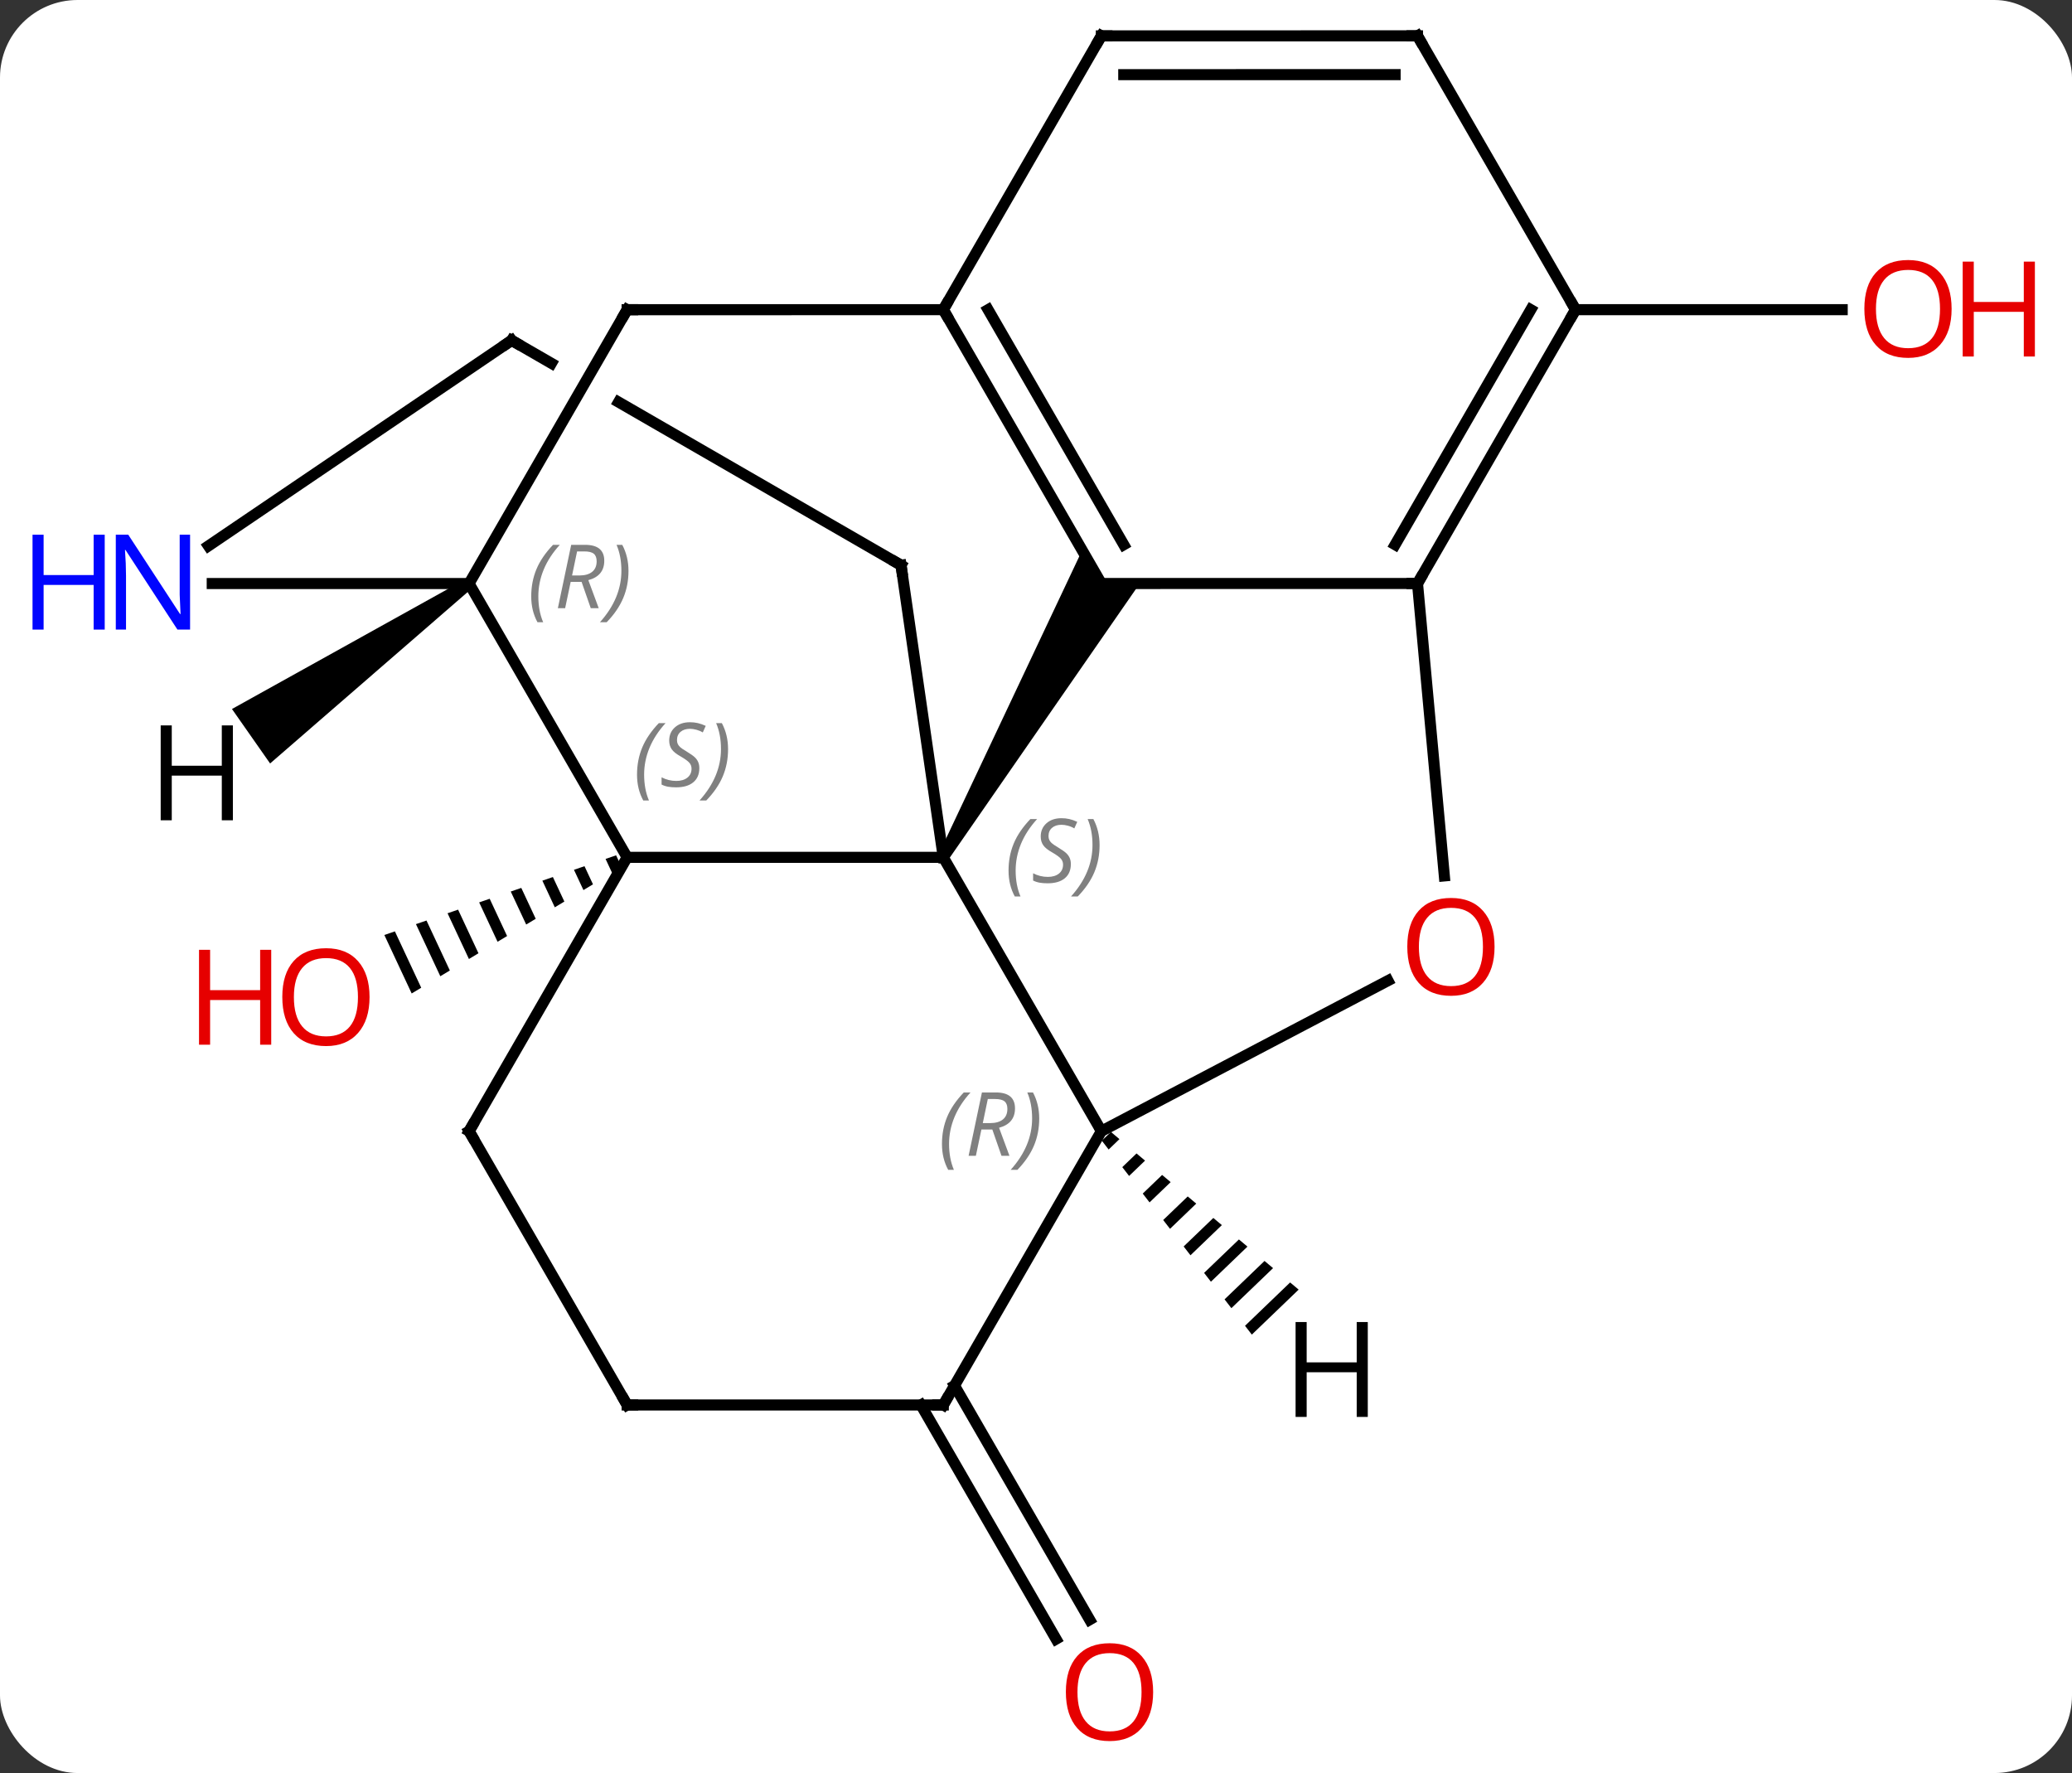 <svg width="187" viewBox="0 0 187 160" style="fill-opacity:1; color-rendering:auto; color-interpolation:auto; text-rendering:auto; stroke:black; stroke-linecap:square; stroke-miterlimit:10; shape-rendering:auto; stroke-opacity:1; fill:black; stroke-dasharray:none; font-weight:normal; stroke-width:1; font-family:'Open Sans'; font-style:normal; stroke-linejoin:miter; font-size:12; stroke-dashoffset:0; image-rendering:auto;" height="160" class="cas-substance-image" xmlns:xlink="http://www.w3.org/1999/xlink" xmlns="http://www.w3.org/2000/svg"><rect x="0" y="0" width="187" height="160" fill="#333333" stroke="none"/><svg class="cas-substance-single-component"><rect y="0" x="0" width="187" stroke="none" ry="7" rx="7" height="160" fill="white" class="cas-substance-group"/><svg y="0" x="0" width="187" viewBox="0 0 187 160" style="fill:black;" height="160" class="cas-substance-single-component-image"><svg><g><clipPath id="clipPath_e13c0d245efe4dee9fef4ce3f20c4e4c1" clipPathUnits="userSpaceOnUse"><path d="M-40.072 -66.481 L-60.072 -31.84 L-52.802 -27.643 L-52.802 -27.643 L-37.125 -54.8 L-31.929 -51.8 L-47.606 -24.643 L-18.434 -7.801 L1.565 -42.443 L-40.072 -66.481 Z"/></clipPath><g transform="translate(93,78)" style="text-rendering:geometricPrecision; color-rendering:optimizeQuality; color-interpolation:linearRGB; stroke-linecap:butt; image-rendering:optimizeQuality;"><path style="stroke:none;" d="M-37.397 -0.816 L-38.347 -0.489 L-37.761 0.767 L-36.899 0.248 L-37.397 -0.816 ZM-40.249 0.165 L-41.199 0.492 L-40.344 2.322 L-39.483 1.803 L-40.249 0.165 ZM-43.101 1.145 L-44.051 1.472 L-42.928 3.877 L-42.066 3.358 L-43.101 1.145 ZM-45.953 2.126 L-46.904 2.453 L-45.511 5.431 L-44.65 4.913 L-45.953 2.126 ZM-48.805 3.106 L-49.755 3.433 L-49.755 3.433 L-48.095 6.986 L-47.234 6.468 L-48.805 3.106 ZM-51.657 4.087 L-52.608 4.414 L-50.679 8.541 L-49.818 8.023 L-51.657 4.087 ZM-54.509 5.068 L-55.46 5.394 L-55.46 5.394 L-53.262 10.096 L-53.262 10.096 L-52.401 9.578 L-54.509 5.068 ZM-57.361 6.048 L-58.312 6.375 L-55.846 11.651 L-54.985 11.133 L-57.361 6.048 Z"/><line y2="47.036" y1="68.163" x2="-6.856" x1="5.343" style="fill:none;"/><line y2="48.786" y1="69.913" x2="-9.887" x1="2.312" style="fill:none;"/><line y2="-50.055" y1="-50.055" x2="49.197" x1="73.26" style="fill:none;"/><path style="stroke:none;" d="M-7.436 -0.383 L-8.302 -0.883 L4.667 -28.344 L6.399 -25.344 L9.863 -25.344 Z"/><line y2="-0.633" y1="-0.633" x2="-36.399" x1="-7.869" style="fill:none;"/><line y2="24.075" y1="-0.633" x2="6.402" x1="-7.869" style="fill:none;"/><line y2="-26.997" y1="-0.633" x2="-11.682" x1="-7.869" style="fill:none;"/><line y2="-25.347" y1="-25.344" x2="34.932" x1="6.399" style="fill:none;"/><line y2="-50.055" y1="-25.344" x2="-7.866" x1="6.399" style="fill:none;"/><line y2="-50.055" y1="-28.844" x2="-3.825" x1="8.42" style="fill:none;"/><line y2="-25.341" y1="-0.633" x2="-50.667" x1="-36.399" style="fill:none;"/><line y2="24.078" y1="-0.633" x2="-50.664" x1="-36.399" style="fill:none;"/><line y2="10.495" y1="24.075" x2="32.265" x1="6.402" style="fill:none;"/><line y2="48.786" y1="24.075" x2="-7.866" x1="6.402" style="fill:none;"/><line y2="-47.286" y1="-26.997" x2="-46.824" x1="-11.682" style="fill:none; clip-path:url(#clipPath_e13c0d245efe4dee9fef4ce3f20c4e4c1);"/><line y2="1.044" y1="-25.347" x2="37.353" x1="34.932" style="fill:none;"/><line y2="-50.055" y1="-25.347" x2="49.197" x1="34.932" style="fill:none;"/><line y2="-50.055" y1="-28.847" x2="45.156" x1="32.911" style="fill:none;"/><line y2="-50.052" y1="-50.055" x2="-36.402" x1="-7.866" style="fill:none;"/><line y2="-74.763" y1="-50.055" x2="6.399" x1="-7.866" style="fill:none;"/><line y2="-50.052" y1="-25.341" x2="-36.402" x1="-50.667" style="fill:none;"/><line y2="-25.341" y1="-25.341" x2="-73.845" x1="-50.667" style="fill:none;"/><line y2="48.786" y1="24.078" x2="-36.399" x1="-50.664" style="fill:none;"/><line y2="48.786" y1="48.786" x2="-36.399" x1="-7.866" style="fill:none;"/><line y2="-28.735" y1="-47.286" x2="-74.19" x1="-46.824" style="fill:none;"/><line y2="-74.766" y1="-50.055" x2="34.929" x1="49.197" style="fill:none;"/><line y2="-74.766" y1="-74.763" x2="34.929" x1="6.399" style="fill:none;"/><line y2="-71.266" y1="-71.263" x2="32.909" x1="8.42" style="fill:none;"/><path style="stroke:none;" d="M7.262 24.148 L6.441 24.937 L6.441 24.937 L7.056 25.733 L8.032 24.795 L7.262 24.148 ZM9.572 26.088 L8.287 27.323 L8.902 28.119 L8.902 28.119 L10.342 26.735 L10.342 26.735 L9.572 26.088 ZM11.883 28.028 L10.133 29.71 L10.133 29.71 L10.748 30.505 L12.653 28.675 L12.653 28.675 L11.883 28.028 ZM14.193 29.968 L11.979 32.096 L11.979 32.096 L12.595 32.891 L12.595 32.891 L14.963 30.615 L14.193 29.968 ZM16.504 31.909 L13.825 34.482 L13.825 34.482 L14.441 35.278 L14.441 35.278 L17.274 32.555 L17.274 32.555 L16.504 31.909 ZM18.814 33.849 L15.671 36.868 L15.671 36.868 L16.287 37.664 L19.584 34.495 L18.814 33.849 ZM21.125 35.789 L17.518 39.255 L17.518 39.255 L18.133 40.05 L18.133 40.05 L21.895 36.436 L21.895 36.436 L21.125 35.789 ZM23.435 37.729 L19.364 41.641 L19.364 41.641 L19.979 42.436 L19.979 42.436 L24.205 38.376 L23.435 37.729 Z"/><path style="stroke:none;" d="M-50.954 -25.751 L-50.38 -24.931 L-68.623 -9.104 L-72.065 -14.019 Z"/></g><g transform="translate(93,78)" style="fill:rgb(230,0,0); text-rendering:geometricPrecision; color-rendering:optimizeQuality; image-rendering:optimizeQuality; font-family:'Open Sans'; stroke:rgb(230,0,0); color-interpolation:linearRGB;"><path style="stroke:none;" d="M-59.648 11.978 Q-59.648 14.04 -60.687 15.22 Q-61.726 16.4 -63.569 16.4 Q-65.46 16.4 -66.491 15.236 Q-67.522 14.071 -67.522 11.962 Q-67.522 9.868 -66.491 8.72 Q-65.46 7.571 -63.569 7.571 Q-61.71 7.571 -60.679 8.743 Q-59.648 9.915 -59.648 11.978 ZM-66.476 11.978 Q-66.476 13.712 -65.733 14.618 Q-64.991 15.525 -63.569 15.525 Q-62.148 15.525 -61.421 14.626 Q-60.694 13.728 -60.694 11.978 Q-60.694 10.243 -61.421 9.353 Q-62.148 8.462 -63.569 8.462 Q-64.991 8.462 -65.733 9.361 Q-66.476 10.259 -66.476 11.978 Z"/><path style="stroke:none;" d="M-68.522 16.275 L-69.522 16.275 L-69.522 12.243 L-74.038 12.243 L-74.038 16.275 L-75.038 16.275 L-75.038 7.712 L-74.038 7.712 L-74.038 11.353 L-69.522 11.353 L-69.522 7.712 L-68.522 7.712 L-68.522 16.275 Z"/><path style="stroke:none;" d="M11.072 74.696 Q11.072 76.758 10.032 77.938 Q8.993 79.118 7.15 79.118 Q5.259 79.118 4.228 77.954 Q3.196 76.789 3.196 74.68 Q3.196 72.586 4.228 71.438 Q5.259 70.289 7.15 70.289 Q9.009 70.289 10.04 71.461 Q11.072 72.633 11.072 74.696 ZM4.243 74.696 Q4.243 76.43 4.986 77.336 Q5.728 78.243 7.15 78.243 Q8.572 78.243 9.298 77.344 Q10.025 76.446 10.025 74.696 Q10.025 72.961 9.298 72.071 Q8.572 71.18 7.15 71.18 Q5.728 71.18 4.986 72.079 Q4.243 72.977 4.243 74.696 Z"/><path style="stroke:none;" d="M83.135 -50.125 Q83.135 -48.063 82.095 -46.883 Q81.056 -45.703 79.213 -45.703 Q77.322 -45.703 76.291 -46.867 Q75.26 -48.032 75.26 -50.141 Q75.26 -52.235 76.291 -53.383 Q77.322 -54.532 79.213 -54.532 Q81.072 -54.532 82.103 -53.36 Q83.135 -52.188 83.135 -50.125 ZM76.306 -50.125 Q76.306 -48.391 77.049 -47.485 Q77.791 -46.578 79.213 -46.578 Q80.635 -46.578 81.361 -47.477 Q82.088 -48.375 82.088 -50.125 Q82.088 -51.86 81.361 -52.75 Q80.635 -53.641 79.213 -53.641 Q77.791 -53.641 77.049 -52.742 Q76.306 -51.844 76.306 -50.125 Z"/><path style="stroke:none;" d="M90.65 -45.828 L89.65 -45.828 L89.65 -49.86 L85.135 -49.86 L85.135 -45.828 L84.135 -45.828 L84.135 -54.391 L85.135 -54.391 L85.135 -50.75 L89.65 -50.75 L89.65 -54.391 L90.65 -54.391 L90.65 -45.828 Z"/></g><g transform="translate(93,78)" style="font-size:8.4px; fill:gray; text-rendering:geometricPrecision; image-rendering:optimizeQuality; color-rendering:optimizeQuality; font-family:'Open Sans'; font-style:italic; stroke:gray; color-interpolation:linearRGB;"><path style="stroke:none;" d="M-1.978 0.569 Q-1.978 -0.759 -1.509 -1.884 Q-1.04 -3.009 -0.009 -4.087 L0.601 -4.087 Q-0.368 -3.024 -0.853 -1.853 Q-1.337 -0.681 -1.337 0.554 Q-1.337 1.882 -0.899 2.897 L-1.415 2.897 Q-1.978 1.866 -1.978 0.569 ZM3.645 -0.024 Q3.645 0.804 3.098 1.257 Q2.551 1.71 1.551 1.71 Q1.145 1.71 0.833 1.655 Q0.52 1.601 0.239 1.46 L0.239 0.804 Q0.864 1.132 1.567 1.132 Q2.192 1.132 2.567 0.835 Q2.942 0.538 2.942 0.022 Q2.942 -0.29 2.739 -0.516 Q2.536 -0.743 1.973 -1.071 Q1.379 -1.399 1.153 -1.728 Q0.926 -2.056 0.926 -2.509 Q0.926 -3.243 1.442 -3.704 Q1.958 -4.165 2.801 -4.165 Q3.176 -4.165 3.512 -4.087 Q3.848 -4.009 4.223 -3.837 L3.958 -3.243 Q3.708 -3.399 3.387 -3.485 Q3.067 -3.571 2.801 -3.571 Q2.27 -3.571 1.95 -3.298 Q1.629 -3.024 1.629 -2.556 Q1.629 -2.353 1.7 -2.204 Q1.77 -2.056 1.911 -1.923 Q2.051 -1.79 2.473 -1.54 Q3.036 -1.196 3.239 -1.001 Q3.442 -0.806 3.543 -0.571 Q3.645 -0.337 3.645 -0.024 ZM6.239 -1.743 Q6.239 -0.415 5.763 0.718 Q5.286 1.851 4.271 2.897 L3.661 2.897 Q5.599 0.741 5.599 -1.743 Q5.599 -3.071 5.161 -4.087 L5.677 -4.087 Q6.239 -3.024 6.239 -1.743 Z"/><path style="stroke:none;" d="M-35.508 -8.09 Q-35.508 -9.418 -35.039 -10.543 Q-34.57 -11.668 -33.539 -12.747 L-32.93 -12.747 Q-33.898 -11.684 -34.383 -10.512 Q-34.867 -9.34 -34.867 -8.106 Q-34.867 -6.778 -34.43 -5.762 L-34.945 -5.762 Q-35.508 -6.793 -35.508 -8.09 ZM-29.885 -8.684 Q-29.885 -7.856 -30.432 -7.403 Q-30.979 -6.95 -31.979 -6.95 Q-32.385 -6.95 -32.698 -7.004 Q-33.01 -7.059 -33.292 -7.2 L-33.292 -7.856 Q-32.667 -7.528 -31.963 -7.528 Q-31.338 -7.528 -30.963 -7.825 Q-30.588 -8.122 -30.588 -8.637 Q-30.588 -8.95 -30.792 -9.176 Q-30.995 -9.403 -31.557 -9.731 Q-32.151 -10.059 -32.377 -10.387 Q-32.604 -10.715 -32.604 -11.168 Q-32.604 -11.903 -32.089 -12.364 Q-31.573 -12.825 -30.729 -12.825 Q-30.354 -12.825 -30.018 -12.747 Q-29.682 -12.668 -29.307 -12.497 L-29.573 -11.903 Q-29.823 -12.059 -30.143 -12.145 Q-30.463 -12.231 -30.729 -12.231 Q-31.26 -12.231 -31.581 -11.957 Q-31.901 -11.684 -31.901 -11.215 Q-31.901 -11.012 -31.831 -10.864 Q-31.76 -10.715 -31.62 -10.582 Q-31.479 -10.45 -31.057 -10.2 Q-30.495 -9.856 -30.292 -9.661 Q-30.088 -9.465 -29.987 -9.231 Q-29.885 -8.997 -29.885 -8.684 ZM-27.291 -10.403 Q-27.291 -9.075 -27.767 -7.942 Q-28.244 -6.809 -29.26 -5.762 L-29.869 -5.762 Q-27.931 -7.918 -27.931 -10.403 Q-27.931 -11.731 -28.369 -12.747 L-27.853 -12.747 Q-27.291 -11.684 -27.291 -10.403 Z"/><path style="stroke:none;" d="M-7.987 25.24 Q-7.987 23.912 -7.518 22.787 Q-7.049 21.662 -6.018 20.584 L-5.409 20.584 Q-6.377 21.646 -6.862 22.818 Q-7.346 23.99 -7.346 25.224 Q-7.346 26.552 -6.909 27.568 L-7.424 27.568 Q-7.987 26.537 -7.987 25.24 ZM-4.427 23.927 L-4.927 26.302 L-5.583 26.302 L-4.38 20.584 L-3.13 20.584 Q-1.395 20.584 -1.395 22.021 Q-1.395 23.38 -2.833 23.771 L-1.895 26.302 L-2.614 26.302 L-3.442 23.927 L-4.427 23.927 ZM-3.849 21.177 Q-4.239 23.099 -4.302 23.349 L-3.645 23.349 Q-2.895 23.349 -2.489 23.021 Q-2.083 22.693 -2.083 22.068 Q-2.083 21.599 -2.341 21.388 Q-2.599 21.177 -3.192 21.177 L-3.849 21.177 ZM0.791 22.927 Q0.791 24.255 0.314 25.388 Q-0.163 26.521 -1.178 27.568 L-1.788 27.568 Q0.15 25.412 0.15 22.927 Q0.15 21.599 -0.287 20.584 L0.228 20.584 Q0.791 21.646 0.791 22.927 Z"/></g><g transform="translate(93,78)" style="stroke-linecap:butt; font-size:8.4px; text-rendering:geometricPrecision; image-rendering:optimizeQuality; color-rendering:optimizeQuality; font-family:'Open Sans'; font-style:italic; color-interpolation:linearRGB; stroke-miterlimit:5;"><path style="fill:none;" d="M-11.61 -26.502 L-11.682 -26.997 L-12.115 -27.247"/><path style="fill:none;" d="M35.182 -25.78 L34.932 -25.347 L34.432 -25.347"/><path style="fill:none;" d="M-7.616 -49.622 L-7.866 -50.055 L-7.616 -50.488"/><path style="fill:gray; stroke:none;" d="M-45.056 -24.178 Q-45.056 -25.506 -44.587 -26.631 Q-44.118 -27.756 -43.087 -28.834 L-42.477 -28.834 Q-43.446 -27.771 -43.931 -26.599 Q-44.415 -25.428 -44.415 -24.193 Q-44.415 -22.865 -43.977 -21.849 L-44.493 -21.849 Q-45.056 -22.881 -45.056 -24.178 ZM-41.496 -25.49 L-41.996 -23.115 L-42.652 -23.115 L-41.449 -28.834 L-40.199 -28.834 Q-38.464 -28.834 -38.464 -27.396 Q-38.464 -26.037 -39.902 -25.646 L-38.964 -23.115 L-39.683 -23.115 L-40.511 -25.49 L-41.496 -25.49 ZM-40.917 -28.24 Q-41.308 -26.318 -41.371 -26.068 L-40.714 -26.068 Q-39.964 -26.068 -39.558 -26.396 Q-39.152 -26.724 -39.152 -27.349 Q-39.152 -27.818 -39.41 -28.029 Q-39.667 -28.24 -40.261 -28.24 L-40.917 -28.24 ZM-36.278 -26.49 Q-36.278 -25.162 -36.755 -24.029 Q-37.231 -22.896 -38.247 -21.849 L-38.856 -21.849 Q-36.919 -24.006 -36.919 -26.49 Q-36.919 -27.818 -37.356 -28.834 L-36.841 -28.834 Q-36.278 -27.771 -36.278 -26.49 Z"/><path style="fill:none;" d="M-50.414 23.645 L-50.664 24.078 L-50.414 24.511"/></g><g transform="translate(93,78)" style="stroke-linecap:butt; fill:rgb(230,0,0); text-rendering:geometricPrecision; color-rendering:optimizeQuality; image-rendering:optimizeQuality; font-family:'Open Sans'; stroke:rgb(230,0,0); color-interpolation:linearRGB; stroke-miterlimit:5;"><path style="stroke:none;" d="M41.885 7.442 Q41.885 9.504 40.845 10.684 Q39.806 11.864 37.963 11.864 Q36.072 11.864 35.041 10.7 Q34.01 9.535 34.01 7.426 Q34.01 5.332 35.041 4.184 Q36.072 3.035 37.963 3.035 Q39.822 3.035 40.853 4.207 Q41.885 5.379 41.885 7.442 ZM35.056 7.442 Q35.056 9.176 35.799 10.082 Q36.541 10.989 37.963 10.989 Q39.385 10.989 40.111 10.09 Q40.838 9.192 40.838 7.442 Q40.838 5.707 40.111 4.817 Q39.385 3.926 37.963 3.926 Q36.541 3.926 35.799 4.824 Q35.056 5.723 35.056 7.442 Z"/><path style="fill:none; stroke:black;" d="M-7.616 48.353 L-7.866 48.786 L-8.366 48.786"/><path style="fill:none; stroke:black;" d="M-46.391 -47.036 L-46.824 -47.286 L-47.238 -47.005"/><path style="fill:none; stroke:black;" d="M48.947 -49.622 L49.197 -50.055 L48.947 -50.488"/><path style="fill:none; stroke:black;" d="M-35.902 -50.052 L-36.402 -50.052 L-36.652 -49.619"/><path style="fill:none; stroke:black;" d="M6.149 -74.33 L6.399 -74.763 L6.899 -74.763"/><path style="fill:rgb(0,5,255); stroke:none;" d="M-75.845 -21.185 L-76.986 -21.185 L-81.674 -28.372 L-81.72 -28.372 Q-81.627 -27.107 -81.627 -26.06 L-81.627 -21.185 L-82.549 -21.185 L-82.549 -29.747 L-81.424 -29.747 L-76.752 -22.591 L-76.705 -22.591 Q-76.705 -22.747 -76.752 -23.607 Q-76.799 -24.466 -76.783 -24.841 L-76.783 -29.747 L-75.845 -29.747 L-75.845 -21.185 Z"/><path style="fill:rgb(0,5,255); stroke:none;" d="M-83.549 -21.185 L-84.549 -21.185 L-84.549 -25.216 L-89.064 -25.216 L-89.064 -21.185 L-90.064 -21.185 L-90.064 -29.747 L-89.064 -29.747 L-89.064 -26.107 L-84.549 -26.107 L-84.549 -29.747 L-83.549 -29.747 L-83.549 -21.185 Z"/><path style="fill:none; stroke:black;" d="M-36.649 48.353 L-36.399 48.786 L-35.899 48.786"/><path style="fill:none; stroke:black;" d="M35.179 -74.333 L34.929 -74.766 L34.429 -74.766"/><path style="fill:black; stroke:none;" d="M30.444 49.864 L29.444 49.864 L29.444 45.833 L24.928 45.833 L24.928 49.864 L23.928 49.864 L23.928 41.302 L24.928 41.302 L24.928 44.942 L29.444 44.942 L29.444 41.302 L30.444 41.302 L30.444 49.864 Z"/><path style="fill:black; stroke:none;" d="M-71.982 -3.977 L-72.982 -3.977 L-72.982 -8.008 L-77.498 -8.008 L-77.498 -3.977 L-78.498 -3.977 L-78.498 -12.539 L-77.498 -12.539 L-77.498 -8.899 L-72.982 -8.899 L-72.982 -12.539 L-71.982 -12.539 L-71.982 -3.977 Z"/></g></g></svg></svg></svg></svg>